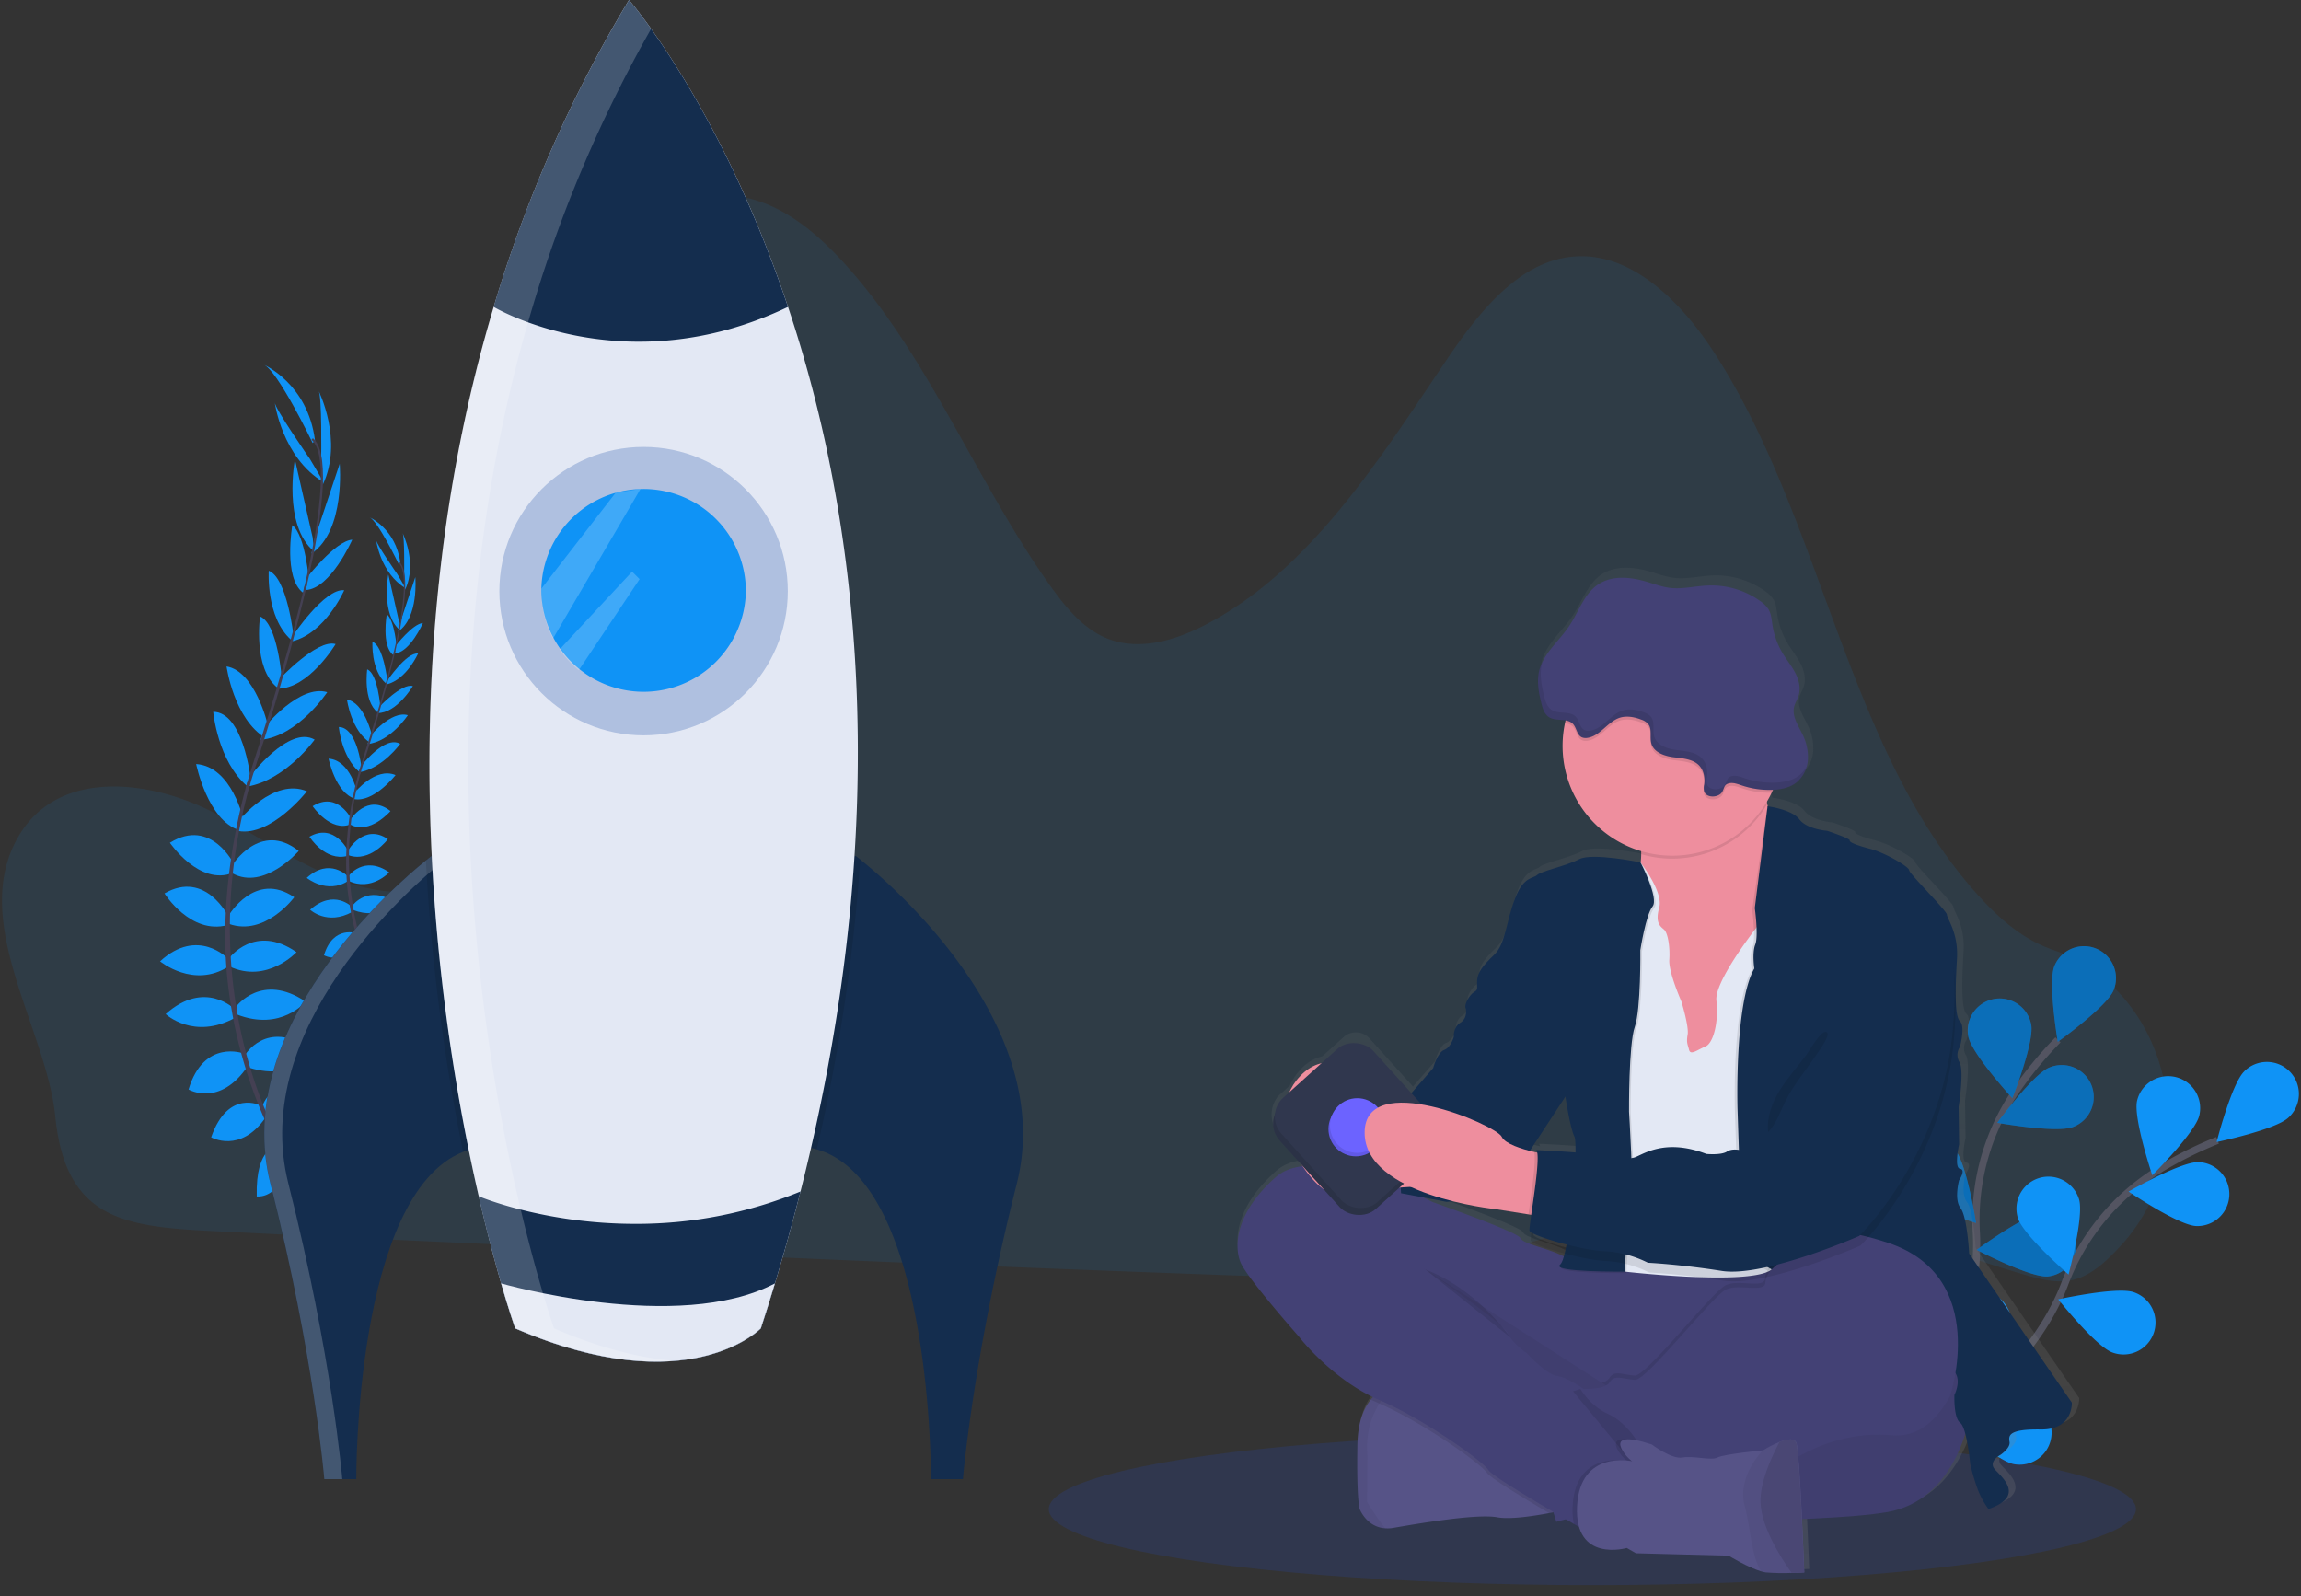 <svg xmlns="http://www.w3.org/2000/svg" width="160" height="111" viewBox="0 0 160 111">
    <rect x="0" y="0" width="160" height="111" fill="#333333" stroke="none"/>
    <defs>
        <linearGradient id="a" x1="50%" x2="50%" y1="99.991%" y2="-.003%">
            <stop offset="0%" stop-color="gray" stop-opacity=".25"/>
            <stop offset="54%" stop-color="gray" stop-opacity=".12"/>
            <stop offset="100%" stop-color="gray" stop-opacity=".1"/>
        </linearGradient>
    </defs>
    <g fill="none" fill-rule="evenodd">
        <path fill="#0F93F6" fill-rule="nonzero" d="M1.366 58.024c2.823-4.61 9.205-3.806 13.732-1.4 4.526 2.407 9.042 6 14.023 5.31 4.2-.583 7.644-4.246 9.505-8.47 1.86-4.226 2.407-8.99 2.93-13.656L43.53 22.21c.24-2.147.525-4.412 1.732-6.11 1.594-2.24 4.517-2.929 7.018-2.255 2.5.673 4.632 2.479 6.457 4.494 5.843 6.45 9.154 15.171 14.263 22.35 1.04 1.462 2.215 2.907 3.769 3.613 2.24 1.015 4.811.296 7-.833 7.14-3.681 11.936-11.192 16.65-18.2 2.293-3.407 5.089-7.05 8.904-7.42 4.014-.4 7.498 3.02 9.857 6.643 7.571 11.653 9.194 27.563 18.34 37.727 1.136 1.26 2.389 2.425 3.832 3.207a9.89 9.89 0 0 0 1.484.651c7.98 2.762 10.64 13.85 4.738 20.425-.128.14-.258.28-.39.42-.876.925-1.869 1.8-3.053 2.076-1.102.255-2.24-.04-3.332-.357-6.98-2.037-13.877-5.15-21.094-5-7.022.14-13.683 3.384-20.627 4.552-4.67.785-9.42.629-14.14.46a4016.131 4016.131 0 0 1-47.16-1.975c-7.8-.358-15.604-.7-23.403-1.099-6.009-.312-9.837-1-10.534-7.973-.61-6.107-6.093-13.668-2.474-19.582z" opacity=".1"/>
        <ellipse cx="110.726" cy="104.936" fill="#30374E" fill-rule="nonzero" rx="37.799" ry="5.282"/>
        <path fill="#0F93F6" fill-rule="nonzero" d="M20.964 82.148s1.848-.42 3.059.822c0 0-.779.7-2.61-.076l-.45-.746zM20.76 82.13s-1.096 1.55-.401 3.143c0 0 .946-.455.92-2.443l-.52-.7zM19.527 79.792s.657-1.421 3.78.296c0 0-.336.95-1.663.964-1.327.014-1.725-.562-2.117-1.26zM19.328 79.705s-1.563-.073-1.475 3.489c0 0 .998.14 1.621-1.034.623-1.173.293-1.779-.146-2.455zM18.24 76.933s.7-2.475 3.985-.963c0 0-.574 2.266-3.612 1.77l-.374-.807zM17.02 73.385s1.481-2.553 4.548-.481c0 0-.866 2.361-4.24 1.337l-.308-.856zM16.44 69.97s1.768-2.374 4.81-.324c0 0-1.688 2.091-4.772.896l-.038-.573zM15.917 66.648s1.786-2.472 4.702-.44c0 0-2.055 2.216-4.666.99l-.036-.55zM15.891 63.672s1.841-3.154 4.571-1.284c0 0-2.018 2.74-4.531 1.857l-.04-.573zM16.14 60.175s1.96-3.136 4.632-1.005c0 0-2.394 2.765-4.602 1.56l-.03-.555zM16.647 57.03s2.38-2.983 4.697-2.011c0 0-2.475 3.164-4.76 2.766l.063-.755zM17.347 54.034s2.736-3.64 4.532-2.606c0 0-2.003 2.812-4.701 3.269l.17-.663zM18.414 50.543s2.404-2.985 4.34-2.414c0 0-2.023 3.065-4.634 3.315l.294-.901zM19.373 47.28s2.685-2.885 3.964-2.495c0 0-1.87 3.13-4.05 3.1l.086-.606zM20.321 44.261s2.253-3.381 3.615-3.22c0 0-1.304 2.967-3.593 3.546l-.022-.326zM21.3 40.214s2.014-2.613 3.193-2.686c0 0-1.5 3.408-3.23 3.5l.037-.814zM21.86 37.524l1.76-5.276s.42 4.634-1.96 6.246l.2-.97zM22.334 31.804s.062-4.31-.186-4.644c0 0 1.746 3.464.3 6.54l-.114-1.896zM18.15 76.881s-2.277-1.207-3.468 2.202c0 0 2.03 1.16 3.78-1.373l-.312-.829zM16.94 73.252s-2.76-1.043-3.829 2.503c0 0 2.166 1.281 4.131-1.646l-.302-.857zM16.33 70.183s-2.071-2.115-4.81.327c0 0 1.95 1.846 4.847.25l-.037-.577zM15.85 66.654s-2.1-2.213-4.719.19c0 0 2.333 1.923 4.76.357l-.04-.547z"/>
        <path fill="#0F93F6" fill-rule="nonzero" d="M15.897 63.756s-1.59-3.286-4.456-1.634c0 0 1.8 2.888 4.373 2.204l.083-.57zM16.303 60.15s-1.586-3.346-4.488-1.55c0 0 2.052 3.025 4.387 2.09l.101-.54zM16.937 57.028s-.79-3.731-3.297-3.902c0 0 .795 3.938 3.012 4.603l.285-.701zM17.412 54.037s-.514-4.523-2.585-4.544c0 0 .301 3.44 2.396 5.2l.189-.656zM18.62 50.399s-.87-3.733-2.866-4.06c0 0 .49 3.64 2.734 5l.132-.94zM19.608 47.29s-.28-3.93-1.526-4.426c0 0-.505 3.609 1.211 4.953l.315-.526zM20.41 44.212s-.44-4.039-1.723-4.525c0 0-.21 3.233 1.554 4.802l.17-.277zM21.496 40.524s-.23-3.291-1.17-4.005c0 0-.64 3.667.75 4.698l.42-.693z"/>
        <path fill="#0F93F6" fill-rule="nonzero" d="M21.74 37.369l-1.233-5.424s-.872 4.57 1.34 6.41l-.108-.986zM21.547 31.909s-2.468-3.54-2.448-3.951c0 0 .495 3.847 3.417 5.585l-.969-1.634zM21.74 30.804s-2.445-5.094-3.421-5.46c0 0 3.093 1.32 3.585 5.292l-.165.168z"/>
        <path fill="#444053" fill-rule="nonzero" d="M21.255 41.055l-.14-.035c1.379-5.88 1.573-9.587.546-10.438l.095-.115c1.084.901.913 4.564-.501 10.588z"/>
        <path fill="#444053" fill-rule="nonzero" d="M17.296 54.867l-.217-.06c.152-.54.317-1.09.494-1.632 1.54-4.721 2.82-9.1 3.605-12.452l.178-.105c-.787 3.36-2.032 7.9-3.569 12.625-.175.54-.34 1.087-.491 1.624z"/>
        <path fill="#444053" fill-rule="nonzero" d="M23.883 86.283c-.031-.029-3.111-3.061-5.477-8.433a32.532 32.532 0 0 1-2.606-9.908c-.42-4.274.154-9.118 1.4-13.566l.18.185c-2.8 9.983-.867 18.247 1.292 23.156 2.342 5.32 5.387 8.323 5.418 8.352l-.207.214z"/>
        <path fill="#0F93F6" fill-rule="nonzero" d="M27.273 70.294s1.12-.256 1.851.497c0 0-.472.42-1.578-.046l-.273-.451zM27.152 70.284s-.661.938-.241 1.9c0 0 .571-.28.56-1.477l-.32-.423zM26.407 68.869s.396-.858 2.282.18c0 0-.203.573-1.005.581-.803.009-1.038-.338-1.277-.761zM26.286 68.817s-.946-.043-.893 2.108c0 0 .604.084.98-.624.377-.708.178-1.075-.087-1.484zM25.624 67.141s.43-1.496 2.412-.585c0 0-.345 1.37-2.182 1.07l-.23-.485zM24.89 64.996s.895-1.54 2.75-.29c0 0-.525 1.427-2.563.807l-.186-.517zM24.54 62.931s1.069-1.435 2.907-.196c0 0-1.02 1.26-2.884.542l-.024-.346zM24.223 60.924s1.08-1.495 2.843-.266c0 0-1.242 1.34-2.82.598l-.023-.332zM24.209 59.123s1.12-1.905 2.762-.775c0 0-1.22 1.656-2.74 1.12l-.022-.345zM24.354 57.01s1.189-1.896 2.8-.612c0 0-1.447 1.671-2.783.943l-.017-.33zM24.665 55.11s1.438-1.804 2.84-1.216c0 0-1.497 1.913-2.875 1.672l.035-.456zM25.088 53.298s1.653-2.2 2.74-1.576c0 0-1.211 1.7-2.842 1.976l.102-.4zM25.733 51.19s1.454-1.805 2.627-1.46c0 0-1.222 1.853-2.8 2.004l.173-.544zM26.313 49.214s1.623-1.743 2.395-1.508c0 0-1.128 1.892-2.447 1.875l.052-.367zM26.886 47.39s1.362-2.044 2.185-1.949c0 0-.787 1.794-2.171 2.145l-.014-.196zM27.48 44.943s1.217-1.58 1.93-1.624c0 0-.907 2.06-1.953 2.112l.022-.488zM27.817 43.316l1.062-3.186s.252 2.8-1.188 3.78l.126-.594zM28.104 39.858s.036-2.605-.114-2.807c0 0 1.056 2.093.18 3.954l-.066-1.147zM25.572 67.11s-1.374-.73-2.1 1.33c0 0 1.228.7 2.287-.828l-.187-.502zM24.843 64.91s-1.67-.63-2.316 1.513c0 0 1.31.774 2.498-.994l-.182-.52zM24.472 63.06s-1.25-1.278-2.908.196c0 0 1.18 1.12 2.932.151l-.024-.347zM24.184 60.927s-1.27-1.337-2.854.116c0 0 1.41 1.16 2.876.215l-.022-.331z"/>
        <path fill="#0F93F6" fill-rule="nonzero" d="M24.212 59.17s-.962-1.987-2.695-.989c0 0 1.089 1.746 2.644 1.333l.05-.344zM24.457 56.993s-.96-2.023-2.718-.937c0 0 1.24 1.83 2.653 1.26l.065-.323zM24.84 55.11s-.477-2.257-1.993-2.36c0 0 .48 2.38 1.82 2.782l.173-.422zM25.127 53.3s-.308-2.735-1.568-2.749c0 0 .182 2.08 1.448 3.146l.12-.398zM25.857 51.1s-.525-2.257-1.732-2.456c0 0 .297 2.2 1.653 3.023l.079-.567zM26.454 49.221s-.172-2.38-.92-2.677c0 0-.307 2.183.73 2.995l.19-.318zM26.94 47.36s-.266-2.442-1.041-2.736c0 0-.128 1.96.939 2.903l.102-.168zM27.595 45.13s-.14-1.989-.7-2.422c0 0-.387 2.218.453 2.841l.247-.419z"/>
        <path fill="#0F93F6" fill-rule="nonzero" d="M27.747 43.222l-.745-3.279s-.528 2.764.809 3.876l-.064-.597zM27.628 39.922s-1.491-2.137-1.48-2.388c0 0 .298 2.325 2.065 3.375l-.585-.987zM27.74 39.253s-1.479-3.08-2.068-3.297c0 0 1.87.798 2.167 3.2l-.1.097z"/>
        <path fill="#444053" fill-rule="nonzero" d="M27.45 45.45l-.088-.021c.84-3.555.952-5.796.33-6.31l.057-.07c.66.546.556 2.76-.3 6.4z"/>
        <path fill="#444053" fill-rule="nonzero" d="M25.057 53.802l-.131-.038c.092-.326.193-.658.3-.98.927-2.854 1.703-5.502 2.178-7.528l.107-.064a98.481 98.481 0 0 1-2.157 7.634c-.106.324-.206.65-.297.976z"/>
        <path fill="#444053" fill-rule="nonzero" d="M29.039 72.794c-.018-.018-1.88-1.85-3.311-5.098a19.7 19.7 0 0 1-1.575-5.99c-.256-2.584.094-5.513.848-8.202l.108.112c-1.693 6.035-.524 11.032.781 14 1.417 3.22 3.257 5.03 3.276 5.048l-.127.13z"/>
        <path fill="#142D4E" fill-rule="nonzero" d="M33.25 79.794c-.36.064-.711.165-1.05.3-7.552 3.016-7.426 22.756-7.426 22.756h-2.223s-.7-8.472-3.75-20.558c-2.749-10.874 8.523-20.62 10.812-22.467.257-.206.4-.315.4-.315 11.353 4.172 3.237 20.284 3.237 20.284z"/>
        <path fill="#FFF" fill-rule="nonzero" d="M30.84 59.853c-.263-.12-.533-.235-.82-.34l-.4.315c-2.29 1.848-13.56 11.593-10.812 22.467 3.05 12.086 3.743 20.555 3.743 20.555h1.25s-.693-8.472-3.75-20.558c-2.737-10.823 8.425-20.532 10.788-22.44z" opacity=".2"/>
        <path fill="#142D4E" fill-rule="nonzero" d="M70.706 82.295c-3.058 12.086-3.747 20.555-3.747 20.555h-2.227s.14-20.63-7.942-22.934a4.414 4.414 0 0 0-.534-.124s-8.12-16.113 3.237-20.282c0 0 .115.085.322.252 2.104 1.684 13.67 11.533 10.89 22.533z"/>
        <path fill="#000" fill-rule="nonzero" d="M33.25 79.794c-.36.064-.711.165-1.05.3a137.09 137.09 0 0 1-2.587-20.266c.257-.206.4-.315.4-.315 11.353 4.169 3.237 20.281 3.237 20.281zM59.82 59.765a126.14 126.14 0 0 1-3.026 20.16 4.414 4.414 0 0 0-.534-.125s-8.12-16.113 3.237-20.282c-.004-.005.11.08.322.247z" opacity=".1"/>
        <path fill="#E3E8F4" fill-rule="nonzero" d="M55.663 82.85a152.685 152.685 0 0 1-2.757 9.52s-5 5.209-17.08 0c0 0-1.207-3.403-2.534-9.186-2.922-12.716-6.426-36.949 1.04-61.84A92.645 92.645 0 0 1 43.737 0s6.379 7.323 11.06 21.34c4.682 14.017 7.661 34.73.866 61.51z"/>
        <circle cx="44.752" cy="41.104" r="10.028" fill="#AFC0E0" fill-rule="nonzero"/>
        <path fill="#0F93F6" fill-rule="nonzero" d="M51.864 41.11a7.112 7.112 0 0 1-14.222 0v-.17a7.12 7.12 0 0 1 5.18-6.68 7.354 7.354 0 0 1 1.713-.261h.213a7.112 7.112 0 0 1 7.116 7.11z"/>
        <path fill="#142D4E" fill-rule="nonzero" d="M54.796 21.34c-11.378 5.448-20.47 0-20.47 0A92.645 92.645 0 0 1 43.736 0s6.379 7.323 11.059 21.34zM55.663 82.85a150.244 150.244 0 0 1-2.758 9.515s-5.001 5.21-17.08 0c0 0-.392-1.105-.98-3.125a114.61 114.61 0 0 1-1.559-6.06s4.497 1.919 10.88 1.919c3.943.014 7.85-.751 11.497-2.25z"/>
        <path fill="#E3E8F4" fill-rule="nonzero" d="M53.885 89.24c-.31 1.033-.637 2.075-.98 3.125 0 0-5.001 5.21-17.08 0 0 0-.392-1.105-.98-3.125-.002 0 12.31 3.542 19.04 0z"/>
        <path fill="#FFF" fill-rule="nonzero" d="M42.826 34.25l-.015.01-5.166 6.67v.17c-.001 1.15.277 2.282.81 3.3l6.087-10.41-1.716.26zM44.475 40.27l-4.23 6.335a7.186 7.186 0 0 1-1.333-1.447l5.04-5.41.523.522z" opacity=".2"/>
        <path fill="#FFF" fill-rule="nonzero" d="M38.528 92.366s-1.207-3.403-2.534-9.185c-2.922-12.718-6.426-36.95 1.04-61.84a92.985 92.985 0 0 1 8.24-19.333C44.324.679 43.733 0 43.733 0a92.635 92.635 0 0 0-9.409 21.34c-7.466 24.89-3.962 49.122-1.04 61.84 1.327 5.782 2.534 9.185 2.534 9.185 4.773 2.057 8.44 2.488 11.13 2.259-2.299-.175-5.09-.824-8.421-2.259z" opacity=".2"/>
        <path stroke="#535461" stroke-width=".5" d="M131.317 102.05s6.544-8.142 6.11-16.297a15.827 15.827 0 0 1 2.595-9.669 26.626 26.626 0 0 1 3.08-3.78"/>
        <path fill="#0F93F6" fill-rule="nonzero" d="M142.855 67.17c-.468 1.135.232 5.274.232 5.274s3.412-2.447 3.88-3.582a2.223 2.223 0 1 0-4.112-1.693zM136.865 72.06c.226 1.208 3.064 4.302 3.064 4.302s1.54-3.908 1.309-5.116a2.224 2.224 0 0 0-4.373.815zM132.59 82.872c.803.928 4.816 2.167 4.816 2.167s-.65-4.148-1.453-5.078a2.223 2.223 0 0 0-3.36 2.91h-.003zM131.197 91.78c.634 1.051 4.379 2.95 4.379 2.95s.062-4.2-.573-5.25a2.224 2.224 0 1 0-3.806 2.3zM144.155 78.36c-1.14.454-5.272-.288-5.272-.288s2.48-3.386 3.622-3.843a2.224 2.224 0 1 1 1.65 4.13zM142.394 88.757c-1.224.094-4.945-1.85-4.945-1.85s3.38-2.491 4.605-2.585a2.225 2.225 0 0 1 .34 4.435zM139.296 98.627c-1.192.3-5.187-.988-5.187-.988s2.91-3.026 4.102-3.324a2.223 2.223 0 1 1 1.085 4.312z"/>
        <path fill="#000" fill-rule="nonzero" d="M142.855 67.17c-.468 1.135.232 5.274.232 5.274s3.412-2.447 3.88-3.582a2.223 2.223 0 1 0-4.112-1.693zM136.865 72.06c.226 1.208 3.064 4.302 3.064 4.302s1.54-3.908 1.309-5.116a2.224 2.224 0 0 0-4.373.815zM132.59 82.872c.803.928 4.816 2.167 4.816 2.167s-.65-4.148-1.453-5.078a2.223 2.223 0 0 0-3.36 2.91h-.003zM131.197 91.78c.634 1.051 4.379 2.95 4.379 2.95s.062-4.2-.573-5.25a2.224 2.224 0 1 0-3.806 2.3zM144.155 78.36c-1.14.454-5.272-.288-5.272-.288s2.48-3.386 3.622-3.843a2.224 2.224 0 1 1 1.65 4.13zM142.394 88.757c-1.224.094-4.945-1.85-4.945-1.85s3.38-2.491 4.605-2.585a2.225 2.225 0 0 1 .34 4.435zM139.296 98.627c-1.192.3-5.187-.988-5.187-.988s2.91-3.026 4.102-3.324a2.223 2.223 0 1 1 1.085 4.312z" opacity=".25"/>
        <path stroke="#535461" stroke-width=".5" d="M131.376 101.71s9.282-4.794 12.19-12.424a15.82 15.82 0 0 1 6.291-7.788 26.587 26.587 0 0 1 4.34-2.206"/>
        <path fill="#0F93F6" fill-rule="nonzero" d="M156.058 74.494c-.888.85-1.925 4.918-1.925 4.918s4.11-.855 4.998-1.704a2.226 2.226 0 1 0-3.073-3.22v.006zM148.602 76.54c-.28 1.195 1.057 5.18 1.057 5.18s2.98-2.95 3.269-4.153a2.223 2.223 0 0 0-4.326-1.028zM140.31 84.69c.36 1.175 3.526 3.933 3.526 3.933s1.088-4.06.73-5.23a2.224 2.224 0 0 0-4.255 1.297zM135.428 92.27c.154 1.22 2.808 4.471 2.808 4.471s1.758-3.812 1.603-5.031a2.223 2.223 0 0 0-4.411.56zM152.713 85.252c-1.227-.045-4.704-2.399-4.704-2.399s3.64-2.09 4.868-2.045a2.223 2.223 0 0 1-.164 4.444zM146.89 94.044c-1.158-.41-3.772-3.696-3.772-3.696s4.1-.906 5.257-.496a2.224 2.224 0 1 1-1.486 4.192zM140.056 101.812c-1.21-.208-4.34-3.006-4.34-3.006s3.888-1.584 5.097-1.376a2.223 2.223 0 0 1-.756 4.382h-.001z"/>
        <path fill="url(#a)" fill-rule="nonzero" d="M144.574 97.21l-7.195-10.434s-.14-2.583-.605-3.186c-.464-.604-.1-1.946-.1-1.946s.504-.738.067-.805c-.437-.067-.067-1.712-.067-1.712l-.034-2.617s.403-2.52.067-3.12a.99.99 0 0 1 .034-1.073s.403-1.443 0-1.812c-.403-.368-.303-2.618-.202-4.396.101-1.778-.707-2.784-.707-3.053 0-.269-2.66-2.885-2.66-3.12 0-.233-1.68-1.207-2.69-1.476-1.009-.269-1.513-.47-1.479-.604.034-.134-1.58-.67-1.58-.67s-1.413-.101-1.952-.807c-.54-.705-2.183-.907-2.23-.914l-.031-.14-.031-.151c.127-.214.245-.433.351-.658.033-.069.063-.14.093-.204.59-.027 1.194-.153 1.656-.514.48-.402.771-.984.805-1.609a3.527 3.527 0 0 0-.393-1.788c-.294-.604-.727-1.23-.579-1.885.066-.28.236-.532.322-.81.164-.525.013-1.101-.242-1.589-.255-.487-.609-.915-.892-1.387a5.418 5.418 0 0 1-.71-1.96c-.057-.364-.08-.748-.263-1.068a1.99 1.99 0 0 0-.589-.595 5.89 5.89 0 0 0-3.615-1.096c-.915.032-1.828.28-2.737.166-.547-.067-1.07-.262-1.599-.42-1.128-.333-2.429-.47-3.411.175-.983.646-1.374 1.915-2.039 2.908-.588.88-1.45 1.616-1.898 2.545 0-.017.008-.035.014-.053-.11.215-.194.443-.25.678-.172.73-.029 1.495.149 2.224.091.377.217.786.543.994.326.209.788.163 1.175.231l-.045.192a7.686 7.686 0 0 0 5.333 8.96v.204c-.001.193-.013.386-.035.577 0 0-3.381-.7-4.29-.224-.909.476-2.69.84-2.96 1.106-.268.266-.94.067-1.54 1.645-.599 1.578-.672 3.187-1.446 3.92-.774.734-1.176 1.242-1.21 1.78-.033.537.101.67-.202.84-.304.169-.74.872-.605 1.14 0 0 .168.671-.37 1.006-.537.334-.472 1.006-.472 1.006s-.201.74-.672.906c-.47.167-.774 1.276-.774 1.276l-1.53 1.757-3.023-3.346a1.274 1.274 0 0 0-1.799-.093l-1.484 1.339a2.932 2.932 0 0 0-1.485.884c-.323.332-.584.72-.769 1.146l-.813.73a2.065 2.065 0 0 0-.209 2.28l1.937 2.14.012.018c-.732.093-1.379.328-1.873.763-2.891 2.55-2.926 4.9-2.488 5.971.438 1.071 4.102 5.201 4.102 5.201s2.13 2.768 5.204 4.241l-.024.024c-.06.064-.12.14-.179.21l-.05.064-.047.065-.054.08a1.982 1.982 0 0 0-.1.162l-.039.066c-.022.042-.046.085-.068.13l-.023.043a4.423 4.423 0 0 0-.082.182l-.028.069c-.017.043-.035.088-.052.14-.017.052-.021.057-.031.087-.01.029-.03.086-.043.131-.014.045-.02.063-.028.094l-.041.148-.024.091a4.803 4.803 0 0 0-.052.241c0 .031-.01.063-.016.095a3.148 3.148 0 0 0-.03.173c-.007.04-.011.08-.017.121l-.02.167-.013.129c0 .061-.011.126-.016.19 0 .04 0 .079-.007.118 0 .106-.01.213-.012.325-.067 3.92.162 4.495.162 4.495s.475 1.25 1.785 1.34c.193.014.386.004.576-.031 1.748-.302 5.85-1.007 7.296-.738.87.161 2.48-.077 3.626-.294l.301-.057.21.666.665-.182.56.326.357.205c.664 2.251 3.36 1.484 3.36 1.484l.633.367 6.49.168s1.4.84 2.298 1.103c.107.032.216.056.326.071.602.048 1.206.06 1.809.034.497-.013.882-.034.882-.034s-.066-1.762-.161-3.735c2.48-.104 4.68-.259 6.012-.493 3.466-.609 4.912-3.76 5.444-5.444.16.688.274 1.386.34 2.09.142.614.322 1.22.54 1.811.189.477.437.927.739 1.342 2.556-.873 1.009-2.18.47-2.751-.539-.572.371-1.04.371-1.04s.7-.47.638-.906c-.061-.437-.1-.906 2.186-.873 2.286.034 2.191-1.883 2.191-1.883zm-35.513-21.42c.03.192.349 2.26.637 2.8.06.115.084.523.076 1.105a82.532 82.532 0 0 0-2.766-.165c.04.049.066.109.072.172l-.212-.048-.31-.075 2.496-3.797.007.008zm-4.944 7.868l2.345.373.197.03a7.716 7.716 0 0 0-.122 1.108c0 .035.053.077.129.126a3.02 3.02 0 0 0-.046.56c.038.186 1.134.587 2.391.92a7.364 7.364 0 0 1-.05.192c-1.11-.584-2.86-.857-3.062-1.291-.202-.434-6.16-2.52-6.16-2.52s-.217-.115-.592-.297l1.568.297.43-.044c.978.245 1.97.426 2.972.544v.002z"/>
        <path fill="#434175" fill-rule="nonzero" d="M136.919 98.67s-.933 5.633-5.666 6.466c-4.734.833-20.533.666-20.533.666s-9.032-1.299-12.299-8.932c-3.266-7.633-5.366-10.666-2.566-10.8 2.8-.132 17.9 5.1 18.76 5.167.861.065 23.137-11.6 22.304 7.434z"/>
        <path fill="#000" fill-rule="nonzero" d="M136.919 98.67s-.933 5.633-5.666 6.466c-4.734.833-20.533.666-20.533.666s-9.032-1.299-12.299-8.932c-3.266-7.633-5.366-10.666-2.566-10.8 2.8-.132 17.9 5.1 18.76 5.167.861.065 23.137-11.6 22.304 7.434z" opacity=".05"/>
        <path fill="#565387" fill-rule="nonzero" d="M94.549 104.936s.472 1.243 1.77 1.331a2.3 2.3 0 0 0 .57-.03c1.733-.3 5.8-1 7.232-.734.862.16 2.457-.077 3.592-.292.756-.14 1.308-.28 1.308-.28s-1.333-4.432-1.501-4.565c-.168-.133-5.999-3.633-5.999-3.633l-4.62-.332h-.014s-.855.058-1.565.92c-.489.59-.907 1.558-.935 3.146-.065 3.902.162 4.469.162 4.469z"/>
        <path fill="#000" fill-rule="nonzero" d="M94.549 104.936s.472 1.243 1.77 1.331a18.976 18.976 0 0 1-1.26-1.831l.023-3.233c-.205-2.42.927-3.97 1.82-4.798h-.014s-2.433.166-2.5 4.06c-.067 3.895.161 4.47.161 4.47z" opacity=".05"/>
        <path fill="#000" fill-rule="nonzero" d="M114.587 97.87l4.3-3.36 6.766-6.667s-.731-.035-1.833-.083c-.28.175-1.043.726-1.07 1.4-.034.815-1.83.056-2.763.523-.932.466-5.5 6.31-6.3 6.273-.8-.038-1.432-.406-1.767.161 0 .013-.015.024-.024.036l2.691 1.717zM95.323 97.324c.153.074.307.14.465.213 3.268 1.4 7.3 4.34 7.6 4.866.183.325 2.52 1.744 4.325 2.808.756-.14 1.308-.28 1.308-.28s-1.333-4.432-1.501-4.565c-.168-.133-5.999-3.633-5.999-3.633l-4.62-.332h-.014s-.854.06-1.564.923z" opacity=".1"/>
        <path fill="#434175" fill-rule="nonzero" d="M86.257 87.77c.432 1.067 4.06 5.168 4.06 5.168s2.299 2.998 5.566 4.398c3.268 1.4 7.3 4.34 7.6 4.867.193.343 2.8 1.91 4.63 2.989l.41.24.91.527.482.28s1.12-.896 2.228-1.798c1.107-.901 2.188-1.785 2.206-1.835.032-.1.465-1.233.366-1.3-.052-.034-.28-.496-.7-1.031a4.735 4.735 0 0 0-1.699-1.4c-1.54-.7-2.199-2.293-2.199-2.293s-.14-.107-.368-.247c-.395-.249-1.03-.607-1.498-.667-.735-.093-2.1-1.592-2.1-1.592s-.934-.6-1.3-1.367c-.35-.73-5.52-4.28-5.998-4.608l12.531 8.047 2.999 1.928 4.3-3.36 6.767-6.667s-.91-.045-2.24-.101c-3.289-.14-9.13-.365-9.867-.199-.601.14-1.22.18-1.834.12 0 0-1.664.075-2.764-.506-1.1-.581-2.835-.853-3.035-1.283-.2-.43-6.1-2.499-6.1-2.499s-8.032-4.265-10.899-1.731c-2.867 2.534-2.888 4.855-2.454 5.92z"/>
        <path fill="#EE8E9E" fill-rule="nonzero" d="M112.154 63.307l1.033 3.432 1.333 7.733 4.9.333 1.418-2.352 1.421-2.348s.882-3.125 1.516-6.147c.56-2.674.927-5.27.317-5.551-.54-.251-.896-1.151-1.12-2.12a9.772 9.772 0 0 1-.081-.363c-.164-.82-.272-1.65-.325-2.485 0 0-10.266-.532-8.833 3.7.256.724.387 1.485.387 2.252a5.352 5.352 0 0 1-.035.572 4.802 4.802 0 0 1-1.931 3.344z"/>
        <path fill="#E3E8F4" fill-rule="nonzero" d="M110.02 62.74l.367 5.832.833 4.966.934 2.3.833 12.583s8.037.93 9.992-.017a.86.86 0 0 0 .354-.28c2.36-3.56 1.586-13.886 1.586-13.886l.9-6.668-.6-3.461-1.45-.154-1.12-.12s-.251.312-.615.792c-.989 1.305-2.8 3.87-2.684 4.942.165 1.467-.2 2.966-.767 3.2-.567.234-1.033.633-1.133.234-.1-.399-.2-.5-.1-1.067.099-.567-.435-2.3-.435-2.3s-.898-2.033-.84-2.9c.06-.866-.099-1.867-.366-2.1-.268-.232-.633-.467-.334-1.54.3-1.072-1.314-3.142-1.314-3.142l-4.04 2.786z"/>
        <path fill="#000" fill-rule="nonzero" d="M120.637 77.307l.333 9.966 1.925 1.067a.861.861 0 0 0 .354-.28c2.362-3.566 1.588-13.89 1.588-13.89l.9-6.668-.6-3.459-1.451-.154c.56-2.674.927-5.27.318-5.551-.542-.25-.898-1.15-1.129-2.12l-1.036 7.056s.087.636.118 1.291c.024.487.015.98-.084 1.242-.234.6-.067 1.667-.067 1.667-.601 1.059-.9 3.02-1.048 4.914-.197 2.519-.121 4.919-.121 4.919z" opacity=".1"/>
        <path fill="#142D4E" fill-rule="nonzero" d="M122.907 56.064s1.68.209 2.212.909c.532.7 1.934.797 1.934.797s1.6.533 1.566.666c-.033.133.467.335 1.468.6 1 .267 2.66 1.234 2.66 1.468 0 .234 2.633 2.832 2.633 3.1 0 .267.8 1.26.7 3.032-.1 1.772-.2 4 .2 4.366.4.367 0 1.8 0 1.8a.98.98 0 0 0-.02 1.068c.332.6-.067 3.1-.067 3.1l.033 2.6s-.367 1.633.067 1.7c.434.067-.067.8-.067.8s-.367 1.334.1 1.933c.468.599.6 3.167.6 3.167l7.14 10.36s.1 1.9-2.166 1.866c-2.267-.034-2.24.434-2.167.866.072.433-.633.9-.633.9s-.9.467-.367 1.034 2.066 1.866-.466 2.733c-.3-.412-.546-.86-.734-1.333a15.08 15.08 0 0 1-.533-1.8s-.234-2.533-.7-2.866c-.466-.334-.4-1.934-.4-1.934s.666-1.299-.267-1.832c-.932-.534-14.48-8.027-14.48-8.027l-.333-9.966s-.234-7.366 1.166-9.832c0 0-.166-1.067.067-1.666.234-.6-.033-2.534-.033-2.534l.887-7.075z"/>
        <path fill="#000" fill-rule="nonzero" d="M114.171 60.063s-3.35-.69-4.25-.224c-.9.466-2.66.84-2.94 1.1-.28.26-.934.067-1.533 1.634-.6 1.567-.668 3.165-1.434 3.899-.765.734-1.166 1.233-1.2 1.767-.033.533.1.666-.2.84-.3.173-.733.866-.6 1.134.133.267 6.945 6.125 6.945 6.125s.335 2.24.634 2.8c.3.56-.333 8.366-1 8.9-.666.533 4.5.484 4.5.484s.233-5.117.433-5.384c.2-.268-.14-5.74-.14-5.74s-.034-4.667.4-5.9c.434-1.233.385-5.328.385-5.328s.384-2.46.85-3.034c.466-.574-.85-3.073-.85-3.073z" opacity=".1"/>
        <path fill="#142D4E" fill-rule="nonzero" d="M114.072 59.963s-3.352-.69-4.252-.224c-.9.467-2.66.833-2.933 1.1-.273.268-.932.067-1.54 1.633-.607 1.567-.666 3.167-1.433 3.9-.768.734-1.167 1.234-1.2 1.767-.034.534.1.667-.199.833-.3.167-.734.867-.6 1.133.132.266 6.932 6.133 6.932 6.133s.333 2.24.633 2.8c.3.56-.333 8.365-1 8.899-.666.533 4.5.484 4.5.484s.234-5.117.434-5.383c.2-.266-.14-5.74-.14-5.74s-.032-4.666.4-5.9c.433-1.233.385-5.333.385-5.333s.384-2.46.849-3.033c.465-.572-.836-3.069-.836-3.069z"/>
        <path fill="#000" fill-rule="nonzero" d="M113.72 57.14c.255.723.386 1.484.386 2.25a7.648 7.648 0 0 0 8.77-3.466c-.163-.82-.271-1.65-.324-2.485 0 0-10.265-.532-8.833 3.7z" opacity=".1"/>
        <path fill="#EE8E9E" fill-rule="nonzero" d="M108.654 51.873a7.633 7.633 0 1 0 15.266-.014 7.633 7.633 0 0 0-15.266.014z"/>
        <path fill="#142D4E" fill-rule="nonzero" d="M103.754 69.538l-1.833.567s.167.666-.366 1c-.534.333-.467 1-.467 1s-.2.733-.666.9c-.466.166-.767 1.26-.767 1.26l-1.533 1.766s-.567.466-.466.7c.1.234-.601.3-.601.3l.367 5.939 3.167.6 1.96-.2 1.6-.6 1.4-.84.638-1.62 2.8-4.266-5.233-6.506z"/>
        <path fill="#EE8E9E" fill-rule="nonzero" d="M97.521 77.51s-4.06-5.868-7.1-2.701c-3.039 3.167 1.234 8.3 2.234 8.133 1-.167 5.766-.433 5.766-.433l-.9-5z"/>
        <rect width="8.599" height="9.772" x="89.967" y="73.86" fill="#30374E" fill-rule="nonzero" rx="1.767" transform="rotate(-42.05 94.267 78.746)"/>
        <rect width="8.599" height="9.772" x="89.967" y="73.86" fill="#000" fill-rule="nonzero" opacity=".1" rx="1.767" transform="rotate(-42.05 94.267 78.746)"/>
        <rect width="8.599" height="9.772" x="90.082" y="73.377" fill="#30374E" fill-rule="nonzero" rx="1.767" transform="rotate(-42.05 94.381 78.263)"/>
        <circle cx="94.275" cy="78.504" r="1.9" fill="#6C63FF" fill-rule="nonzero"/>
        <circle cx="94.275" cy="78.504" r="1.9" fill="#000" fill-rule="nonzero" opacity=".1"/>
        <circle cx="94.381" cy="78.263" r="1.9" fill="#6C63FF" fill-rule="nonzero"/>
        <path fill="#EE8E9E" fill-rule="nonzero" d="M94.89 78.737c-.034 4.4 9.066 5.333 9.066 5.333l2.324.37 1.041.165.434-4.295s-.477-.072-1.074-.21c-.88-.206-2.021-.56-2.26-1.057-.4-.833-9.5-4.704-9.532-.306z"/>
        <path fill="#000" fill-rule="nonzero" d="M108.82 50.287c.21.015.407.103.56.249.257.273.27.757.605.925.125.055.264.07.398.046.886-.126 1.4-1.12 2.25-1.4.484-.156 1.018-.054 1.49.128.191.06.362.17.495.318.28.368.085.91.217 1.356.183.619.923.865 1.562.947.64.08 1.361.126 1.788.609.303.343.38.84.318 1.289a1.02 1.02 0 0 0 0 .477c.176.5 1.042.42 1.267.031.165-.287.115-.525.504-.605.263-.054.573.056.816.14a5.98 5.98 0 0 0 2.111.325 7.634 7.634 0 1 0-14.382-4.835z" opacity=".1"/>
        <path fill="#434175" fill-rule="nonzero" d="M118.499 55.03a1.02 1.02 0 0 1 0-.478c.06-.452-.016-.947-.318-1.289-.42-.483-1.148-.53-1.788-.609-.64-.08-1.379-.326-1.562-.945-.132-.447.067-.99-.217-1.358a1.092 1.092 0 0 0-.493-.316c-.475-.184-1.008-.28-1.492-.13-.85.28-1.364 1.278-2.25 1.4a.689.689 0 0 1-.398-.045c-.334-.168-.348-.653-.606-.924-.405-.429-1.173-.153-1.669-.47-.323-.21-.448-.614-.537-.988-.177-.725-.318-1.485-.149-2.21.29-1.24 1.4-2.09 2.1-3.149.66-.987 1.03-2.24 2.02-2.89.992-.65 2.264-.505 3.381-.173.524.155 1.042.348 1.584.42.901.11 1.806-.14 2.713-.165a5.827 5.827 0 0 1 3.583 1.087c.234.154.434.356.585.593.18.319.204.7.259 1.06.106.69.343 1.352.7 1.951.28.469.631.895.885 1.379.253.484.401 1.057.239 1.578-.085.28-.255.522-.318.803-.148.651.28 1.273.573 1.874.283.547.417 1.16.389 1.776a2.24 2.24 0 0 1-.798 1.598c-.472.37-1.092.492-1.69.512a5.99 5.99 0 0 1-2.153-.323c-.245-.084-.56-.195-.816-.14-.39.08-.339.317-.504.604-.213.392-1.077.467-1.253-.033z"/>
        <path fill="#000" fill-rule="nonzero" d="M114.387 98.07l4.3-3.36 6.767-6.667s-.91-.045-2.24-.1c-.242.246-.458.56-.472.91-.033.814-1.83.057-2.762.523-.932.466-5.5 6.31-6.3 6.272-.8-.038-1.432-.406-1.767.161a.344.344 0 0 1-.024.038.948.948 0 0 1-.508.3l3.006 1.923z" opacity=".1"/>
        <path fill="#434175" fill-rule="nonzero" d="M105.721 97.836l2.16 6.897.339 1.083 1.029-.28 2.268-.623 10.102-2.775s1.899-.025 3.64-.97c1.925-1.047 4.097-1.573 6.278-1.369 1.336.125 2.821-.45 4.06-2.727 0 0 2.8-8.26-4.267-10.64-7.067-2.38-7.403 1.26-7.403 1.26s-.037.02-.096.059c-.28.175-1.043.725-1.07 1.4-.034.814-1.83.056-2.763.522-.932.466-5.499 6.311-6.3 6.273-.8-.038-1.432-.406-1.767.161 0 .013-.015.024-.023.037-.247.34-.989.42-1.48.432-.268.009-.462 0-.462 0l-.063.02-.524.145-3.658 1.095z"/>
        <path fill="#000" fill-rule="nonzero" d="M106.28 84.44l1.041.165.434-4.295s-.477-.072-1.074-.21c.159.595-.2 2.914-.401 4.34z" opacity=".1"/>
        <path fill="#000" fill-rule="nonzero" d="M133.535 64.35s3.1-.9 2.332 7.9c-.767 8.8-6.499 14.36-6.499 14.36s-6.6 2.899-9.566 2.433c-2.966-.466-5.132-.56-5.132-.56a7.53 7.53 0 0 0-3-.8c-1.668-.067-5.166-1.1-5.234-1.433-.067-.333.867-5.233.467-5.6 0 0 4.666.192 5.133.529.468.337 1.133.095 1.633 0s2.034-1.43 5.066-.262c0 0 1.034.1 1.434-.166.4-.266 1.042-.068 1.042-.068s.628-.233.725-.373c.096-.14.899 0 .899 0a.356.356 0 0 0 .5-.234c.106-.273.264-.522.467-.732 0 0 .9-5.067 2.6-6.967 0 0 .5-.434.367-.967-.133-.534 2.77-8.129 6.766-7.06z" opacity=".1"/>
        <path fill="#142D4E" fill-rule="nonzero" d="M133.46 63.672s3.099-.9 2.333 7.9-6.507 14.366-6.507 14.366-6.6 2.899-9.566 2.433c-2.967-.466-5.133-.567-5.133-.567a7.52 7.52 0 0 0-3-.8c-1.666-.067-5.166-1.1-5.233-1.433-.067-.333.866-5.233.467-5.6 0 0 4.667.192 5.133.529.466.337 1.134.095 1.634 0s2.032-1.428 5.066-.262c0 0 1.033.1 1.432-.166.4-.266 1.043-.068 1.043-.068s.625-.233.724-.366c.1-.133.9 0 .9 0a.354.354 0 0 0 .5-.233c.105-.273.263-.523.466-.733 0 0 .9-5.067 2.6-6.967 0 0 .5-.434.367-.966s2.766-8.134 6.773-7.067z"/>
        <path fill="#000" fill-rule="nonzero" d="M109.38 96.741l4.4 5.32c.018-.015.029-.026.029-.03.033-.101.466-1.234.367-1.301-.1-.067-.867-1.733-2.4-2.433-.937-.42-1.55-1.189-1.884-1.715l-.513.16z" opacity=".1"/>
        <path fill="#000" fill-rule="nonzero" d="M109.44 105.959l.481.28s1.12-.896 2.227-1.798c1.108-.901 2.189-1.785 2.207-1.835.032-.1.465-1.233.365-1.3-.052-.034-.28-.496-.7-1.031-2.985-.84-1.085 1.236-.831 1.331 0 0-3.64-.84-3.834 3.124a4.67 4.67 0 0 0 .084 1.229z" opacity=".1"/>
        <path fill="#565387" fill-rule="nonzero" d="M113.12 107.636l.634.367 6.44.167s1.38.84 2.277 1.094c.105.033.213.057.323.072.596.048 1.195.06 1.792.033.493-.012.875-.033.875-.033s-.305-8.12-.535-8.96c-.109-.409-.648-.32-1.18-.115-.4.162-.785.357-1.152.584 0 0-2.733.264-3.167.5-.434.235-1.666-.14-2.433 0-.767.14-2.132-.903-2.132-.903-3.734-1.232-1.634 1.066-1.368 1.167 0 0-3.632-.84-3.832 3.124-.2 3.963 3.458 2.903 3.458 2.903z"/>
        <path fill="#565387" fill-rule="nonzero" d="M122.42 104.503c.07 1.68 1.38 3.765 2.159 4.866.493-.012.875-.033.875-.033s-.305-8.12-.535-8.96c-.109-.409-.648-.32-1.18-.115-.64 1.204-1.375 2.888-1.319 4.242z"/>
        <path fill="#000" fill-rule="nonzero" d="M122.42 104.503c.07 1.68 1.38 3.765 2.159 4.866.493-.012.875-.033.875-.033s-.305-8.12-.535-8.96c-.109-.409-.648-.32-1.18-.115-.64 1.204-1.375 2.888-1.319 4.242z" opacity=".1"/>
        <path fill="#000" fill-rule="nonzero" d="M121.32 104.726c.442 1.62.438 3.44 1.144 4.538.105.033.213.057.323.072.596.048 1.195.06 1.792.033.493-.012.875-.033.875-.033s-.305-8.12-.535-8.96c-.109-.409-.648-.32-1.18-.115-.4.162-.785.357-1.152.584 0 0-1.833 1.806-1.267 3.88z" opacity=".05"/>
        <path fill="#000" fill-rule="nonzero" d="M99.127 88.281s3.195 1.038 5.902 4.722l-5.902-4.722z" opacity=".1"/>
        <g fill="#000" fill-rule="nonzero" opacity=".1">
            <path d="M125.091 48.286a2.09 2.09 0 0 1 0 0zM107.015 46.669c.055-.234.138-.46.247-.673-.016.057-.035.114-.049.173-.169.725-.028 1.486.149 2.21.09.375.214.78.537.988.497.318 1.26.04 1.67.469.257.273.27.757.607.925.125.055.263.07.397.046.885-.126 1.4-1.12 2.25-1.4.485-.156 1.017-.054 1.491.13.19.058.36.167.493.316.28.368.085.911.217 1.356.183.619.923.865 1.562.945.64.08 1.361.126 1.788.61.303.342.38.84.318 1.29-.037.157-.037.32 0 .477.176.5 1.042.42 1.26.031.165-.287.116-.525.505-.605.262-.054.572.056.815.14a5.99 5.99 0 0 0 2.153.324c.598-.021 1.22-.14 1.69-.513a1.96 1.96 0 0 0 .518-.63 2.12 2.12 0 0 1-.714 1.132c-.47.37-1.09.492-1.69.512a5.977 5.977 0 0 1-2.151-.323c-.245-.084-.56-.195-.817-.14-.389.08-.34.317-.504.604-.226.395-1.09.47-1.268-.03a1.039 1.039 0 0 1 0-.478c.062-.452-.014-.948-.316-1.29-.429-.482-1.15-.528-1.79-.608-.64-.08-1.379-.326-1.56-.945-.134-.447.067-.99-.218-1.358a1.103 1.103 0 0 0-.494-.317c-.474-.183-1.006-.28-1.49-.128-.852.28-1.366 1.276-2.25 1.4a.687.687 0 0 1-.398-.047c-.336-.168-.35-.652-.608-.924-.404-.428-1.172-.152-1.667-.47-.325-.209-.448-.613-.54-.987-.173-.727-.314-1.487-.143-2.212z"/>
        </g>
        <path fill="#000" fill-rule="nonzero" d="M125.608 73.346c-.61.825-1.308 1.588-1.848 2.46-.54.872-.923 1.89-.81 2.909.56-.574.816-1.366 1.168-2.086.597-1.218 1.49-2.251 2.24-3.371.14-.214 1.066-1.45.6-1.508-.384-.049-1.141 1.315-1.35 1.596z" opacity=".1"/>
    </g>
</svg>
